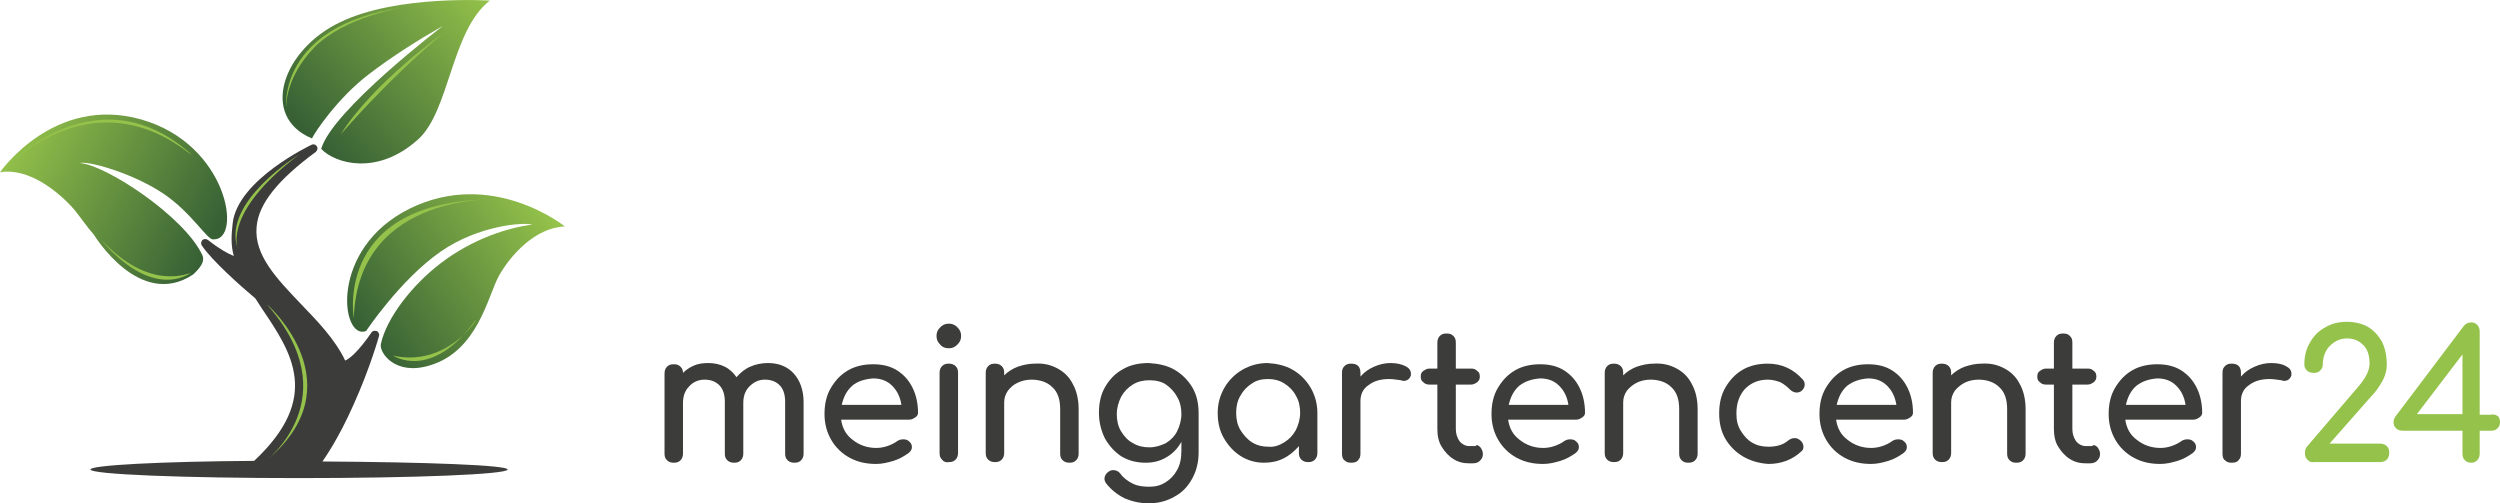 <?xml version="1.0" encoding="utf-8"?>
<!-- Generator: Adobe Illustrator 22.0.1, SVG Export Plug-In . SVG Version: 6.00 Build 0)  -->
<svg version="1.1" id="Ebene_1" xmlns="http://www.w3.org/2000/svg" xmlns:xlink="http://www.w3.org/1999/xlink" x="0px" y="0px"
	 viewBox="0 0 406.3 81.8" style="enable-background:new 0 0 406.3 81.8;" xml:space="preserve">
<style type="text/css">
	.st0{fill:#3C3C3B;}
	.st1{fill:#94C24A;}
	.st2{fill:url(#SVGID_1_);}
	.st3{fill:url(#SVGID_2_);}
	.st4{fill:url(#SVGID_3_);}
</style>
<path class="st0" d="M52.4,75c0.4-0.6,2.5-3.5,5-9.1c2.8-6.2,4.2-11.3,4.2-11.3c0.1-0.3-0.1-0.7-0.4-0.8c-0.3-0.1-0.7,0-0.8,0.2
	c-2.2,3.2-3.6,4.3-4.3,4.6c-1.6-3.4-4.5-6.4-7.2-9.2c-3.9-4.1-7.6-7.9-7.2-12.5c0.3-3.8,3.5-7.7,9.6-12.2c0,0,0.5-0.4,0.2-0.9
	c-0.3-0.5-0.8-0.3-0.8-0.3s-12.2,5.7-12.9,12.9c-0.2,1.8-0.3,3.5,0.2,5.2c-1-0.4-2.3-1.1-4.2-2.6c-0.3-0.2-0.6-0.2-0.9,0
	c-0.2,0.2-0.3,0.6-0.1,0.9c1.6,2.4,6.2,6.5,8.7,8.6c0.4,0.6,0.7,1.1,1.1,1.7c4.8,7.1,9.7,14.4-1.3,24.7c-15.2,0.1-26.6,0.7-26.6,1.4
	c0,0.8,15.2,1.4,33.9,1.4s33.9-0.6,33.9-1.4C82.5,75.6,69.3,75.1,52.4,75z"/>
<g>
	<path class="st0" d="M129,60.7c1,1.1,1.6,2.7,1.6,4.6v8.4c0,0.4-0.1,0.8-0.4,1.1s-0.6,0.4-1.1,0.4c-0.4,0-0.8-0.1-1.1-0.4
		s-0.4-0.6-0.4-1.1v-8.4c0-1.2-0.3-2.1-0.9-2.7s-1.4-0.9-2.4-0.9c-1,0-1.8,0.4-2.5,1.1c-0.7,0.7-1,1.6-1,2.7v8.2
		c0,0.4-0.1,0.8-0.4,1.1c-0.3,0.3-0.6,0.4-1.1,0.4c-0.4,0-0.8-0.1-1.1-0.4c-0.3-0.3-0.4-0.6-0.4-1.1v-8.4c0-1.2-0.3-2.1-0.9-2.7
		c-0.6-0.6-1.4-0.9-2.4-0.9c-1,0-1.9,0.4-2.5,1.1c-0.7,0.7-1,1.6-1,2.7v8.2c0,0.4-0.1,0.8-0.4,1.1c-0.3,0.3-0.6,0.4-1.1,0.4
		c-0.4,0-0.8-0.1-1.1-0.4s-0.4-0.6-0.4-1.1v-13c0-0.4,0.1-0.8,0.4-1.1s0.6-0.4,1.1-0.4s0.8,0.1,1.1,0.4s0.4,0.6,0.4,1
		c0.5-0.5,1.1-0.9,1.8-1.2c0.7-0.3,1.5-0.4,2.3-0.4c1,0,1.9,0.2,2.7,0.6s1.4,1,1.9,1.7c0.6-0.7,1.3-1.3,2.2-1.7
		c0.9-0.4,1.9-0.6,2.9-0.6C126.6,59,128,59.6,129,60.7z"/>
	<path class="st0" d="M148.8,67.8c-0.3,0.2-0.6,0.4-1,0.4h-11.1c0.2,1.4,0.8,2.5,1.9,3.3c1,0.8,2.3,1.3,3.8,1.3
		c0.6,0,1.2-0.1,1.8-0.3c0.6-0.2,1.2-0.5,1.6-0.8c0.3-0.2,0.6-0.3,1-0.3c0.4,0,0.7,0.1,0.9,0.3c0.4,0.3,0.5,0.6,0.5,1
		c0,0.4-0.2,0.6-0.5,0.9c-0.7,0.5-1.5,1-2.5,1.3c-1,0.3-1.9,0.5-2.8,0.5c-1.6,0-3-0.3-4.3-1c-1.3-0.7-2.3-1.7-3-2.9
		c-0.7-1.2-1.1-2.6-1.1-4.2s0.3-3,1-4.2c0.7-1.2,1.6-2.2,2.8-2.9c1.2-0.7,2.6-1,4.1-1c1.5,0,2.8,0.3,3.9,1c1.1,0.7,1.9,1.6,2.5,2.8
		c0.6,1.2,0.9,2.6,0.9,4.1C149.2,67.3,149.1,67.6,148.8,67.8z M138.5,62.7c-0.9,0.8-1.4,1.8-1.7,3.1h9.7c-0.2-1.3-0.7-2.3-1.5-3.1
		c-0.8-0.8-1.8-1.2-3.1-1.2C140.5,61.6,139.3,62,138.5,62.7z"/>
	<path class="st0" d="M152.8,56c-0.4-0.4-0.6-0.8-0.6-1.4s0.2-1,0.6-1.4c0.4-0.4,0.8-0.6,1.4-0.6s1,0.2,1.4,0.6
		c0.4,0.4,0.6,0.8,0.6,1.4s-0.2,1-0.6,1.4c-0.4,0.4-0.8,0.6-1.4,0.6S153.1,56.4,152.8,56z M153.1,74.7c-0.3-0.3-0.4-0.6-0.4-1.1v-13
		c0-0.4,0.1-0.8,0.4-1.1c0.3-0.3,0.6-0.4,1.1-0.4c0.4,0,0.8,0.1,1.1,0.4c0.3,0.3,0.4,0.6,0.4,1.1v13c0,0.4-0.1,0.8-0.4,1.1
		c-0.3,0.3-0.6,0.4-1.1,0.4C153.7,75.2,153.3,75,153.1,74.7z"/>
	<path class="st0" d="M171.9,59.9c1.1,0.6,1.9,1.4,2.5,2.6c0.6,1.1,0.9,2.5,0.9,4v7.2c0,0.4-0.1,0.8-0.4,1.1
		c-0.3,0.3-0.6,0.4-1.1,0.4c-0.4,0-0.8-0.1-1.1-0.4c-0.3-0.3-0.4-0.6-0.4-1.1v-7.2c0-1.6-0.4-2.8-1.3-3.6c-0.8-0.8-2-1.2-3.4-1.2
		c-0.8,0-1.6,0.2-2.2,0.5c-0.7,0.3-1.2,0.8-1.6,1.3c-0.4,0.6-0.6,1.2-0.6,1.9v8.2c0,0.4-0.1,0.8-0.4,1.1c-0.3,0.3-0.6,0.4-1.1,0.4
		c-0.4,0-0.8-0.1-1.1-0.4s-0.4-0.6-0.4-1.1v-13c0-0.4,0.1-0.8,0.4-1.1s0.6-0.4,1.1-0.4c0.4,0,0.8,0.1,1.1,0.4
		c0.3,0.3,0.4,0.6,0.4,1.1V61c0.6-0.6,1.4-1.1,2.2-1.4c0.9-0.3,1.8-0.5,2.7-0.5C169.6,59,170.8,59.3,171.9,59.9z"/>
	<path class="st0" d="M190.9,60.1c1.2,0.7,2.2,1.7,2.9,2.9c0.7,1.2,1,2.6,1,4.2v6.3c0,1.5-0.3,2.9-1,4.2c-0.7,1.3-1.6,2.3-2.9,3
		c-1.2,0.7-2.6,1.1-4.2,1.1c-1.4,0-2.7-0.3-3.9-0.8c-1.2-0.6-2.2-1.4-3-2.4c-0.2-0.3-0.3-0.5-0.3-0.8c0-0.4,0.2-0.8,0.6-1.1
		c0.3-0.2,0.5-0.3,0.8-0.3c0.5,0,0.9,0.2,1.2,0.6c0.5,0.7,1.2,1.2,2,1.6c0.8,0.4,1.7,0.5,2.7,0.5c1,0,1.8-0.2,2.6-0.7
		c0.8-0.5,1.4-1.1,1.9-2c0.5-0.9,0.7-1.9,0.7-3.2v-1.4c-0.6,1.1-1.4,1.9-2.4,2.5c-1,0.6-2.1,0.9-3.4,0.9c-1.4,0-2.7-0.3-3.9-1
		c-1.1-0.7-2-1.7-2.7-2.9c-0.6-1.2-1-2.6-1-4.2c0-1.6,0.3-3,1-4.2c0.7-1.2,1.6-2.2,2.9-2.9c1.2-0.7,2.6-1,4.2-1
		C188.3,59.1,189.7,59.4,190.9,60.1z M189.5,72c0.8-0.5,1.4-1.1,1.8-1.9c0.4-0.8,0.7-1.8,0.7-2.8s-0.2-2-0.7-2.8
		c-0.4-0.8-1.1-1.5-1.8-2s-1.7-0.7-2.7-0.7s-1.9,0.2-2.7,0.7s-1.4,1.1-1.9,2c-0.4,0.8-0.7,1.8-0.7,2.8s0.2,2,0.7,2.8
		s1.1,1.5,1.9,1.9c0.8,0.5,1.7,0.7,2.7,0.7S188.7,72.4,189.5,72z"/>
	<path class="st0" d="M210.1,60.1c1.2,0.7,2.2,1.7,2.9,2.9c0.7,1.2,1.1,2.6,1.1,4.1v6.5c0,0.4-0.1,0.8-0.4,1.1
		c-0.3,0.3-0.6,0.4-1.1,0.4c-0.4,0-0.8-0.1-1.1-0.4c-0.3-0.3-0.4-0.6-0.4-1.1v-1.1c-0.7,0.8-1.5,1.5-2.5,2c-1,0.5-2,0.7-3.2,0.7
		c-1.4,0-2.7-0.4-3.8-1.1c-1.1-0.7-2-1.7-2.7-2.9c-0.7-1.2-1-2.6-1-4.1c0-1.5,0.4-2.9,1.1-4.1c0.7-1.2,1.7-2.2,2.9-2.9
		c1.2-0.7,2.6-1.1,4.1-1.1C207.5,59.1,208.9,59.4,210.1,60.1z M208.7,71.9c0.8-0.5,1.4-1.1,1.9-2c0.4-0.8,0.7-1.8,0.7-2.8
		s-0.2-2-0.7-2.8c-0.4-0.8-1.1-1.5-1.9-2c-0.8-0.5-1.7-0.7-2.6-0.7c-1,0-1.9,0.2-2.6,0.7c-0.8,0.5-1.4,1.1-1.9,2
		c-0.5,0.8-0.7,1.8-0.7,2.8s0.2,2,0.7,2.8s1.1,1.5,1.9,2c0.8,0.5,1.7,0.7,2.6,0.7C207,72.7,207.9,72.4,208.7,71.9z"/>
	<path class="st0" d="M228.4,59.5c0.6,0.3,0.9,0.7,0.9,1.2c0,0.1,0,0.2,0,0.3c-0.2,0.6-0.6,0.9-1.2,0.9c-0.1,0-0.2,0-0.4-0.1
		c-0.8-0.1-1.4-0.2-1.9-0.2c-1.4,0-2.5,0.3-3.4,1c-0.9,0.6-1.3,1.5-1.3,2.6v8.5c0,0.5-0.1,0.8-0.4,1.1c-0.2,0.3-0.6,0.4-1.1,0.4
		c-0.5,0-0.8-0.1-1.1-0.4c-0.3-0.2-0.4-0.6-0.4-1.1V60.6c0-0.5,0.1-0.8,0.4-1.1c0.3-0.3,0.6-0.4,1.1-0.4c1,0,1.5,0.5,1.5,1.5v0.6
		c0.6-0.7,1.3-1.2,2.2-1.6c0.9-0.4,1.8-0.6,2.7-0.6C227,59,227.8,59.2,228.4,59.5z"/>
	<path class="st0" d="M240.6,72.7c0.2,0.3,0.4,0.6,0.4,1.1s-0.2,0.8-0.5,1.1c-0.3,0.3-0.7,0.4-1.2,0.4h-0.5c-1,0-1.8-0.2-2.6-0.7
		c-0.8-0.5-1.4-1.2-1.9-2s-0.7-1.8-0.7-2.9v-7.2h-1.3c-0.4,0-0.7-0.1-1-0.4c-0.3-0.2-0.4-0.5-0.4-0.9c0-0.4,0.1-0.7,0.4-0.9
		c0.3-0.2,0.6-0.4,1-0.4h1.3v-4.2c0-0.4,0.1-0.8,0.4-1.1c0.3-0.3,0.6-0.4,1.1-0.4s0.8,0.1,1.1,0.4c0.3,0.3,0.4,0.6,0.4,1.1v4.2h2.5
		c0.4,0,0.7,0.1,1,0.4c0.3,0.2,0.4,0.5,0.4,0.9c0,0.4-0.1,0.6-0.4,0.9c-0.3,0.2-0.6,0.4-1,0.4h-2.5v7.2c0,0.8,0.2,1.4,0.6,2
		c0.4,0.5,1,0.8,1.6,0.8h1C240,72.2,240.3,72.4,240.6,72.7z"/>
	<path class="st0" d="M257.2,67.8c-0.3,0.2-0.6,0.4-1,0.4h-11.1c0.2,1.4,0.8,2.5,1.9,3.3c1,0.8,2.3,1.3,3.8,1.3
		c0.6,0,1.2-0.1,1.8-0.3c0.6-0.2,1.2-0.5,1.6-0.8c0.3-0.2,0.6-0.3,1-0.3s0.7,0.1,0.9,0.3c0.4,0.3,0.5,0.6,0.5,1
		c0,0.4-0.2,0.6-0.5,0.9c-0.7,0.5-1.5,1-2.5,1.3c-1,0.3-1.9,0.5-2.8,0.5c-1.6,0-3-0.3-4.3-1c-1.3-0.7-2.3-1.7-3-2.9
		c-0.7-1.2-1.1-2.6-1.1-4.2s0.3-3,1-4.2c0.7-1.2,1.6-2.2,2.8-2.9c1.2-0.7,2.6-1,4.1-1c1.5,0,2.8,0.3,3.9,1c1.1,0.7,1.9,1.6,2.5,2.8
		c0.6,1.2,0.9,2.6,0.9,4.1C257.6,67.3,257.5,67.6,257.2,67.8z M246.9,62.7c-0.9,0.8-1.4,1.8-1.7,3.1h9.7c-0.2-1.3-0.7-2.3-1.5-3.1
		c-0.8-0.8-1.8-1.2-3.1-1.2C248.9,61.6,247.8,62,246.9,62.7z"/>
	<path class="st0" d="M272.5,59.9c1.1,0.6,1.9,1.4,2.5,2.6c0.6,1.1,0.9,2.5,0.9,4v7.2c0,0.4-0.1,0.8-0.4,1.1
		c-0.3,0.3-0.6,0.4-1.1,0.4s-0.8-0.1-1.1-0.4c-0.3-0.3-0.4-0.6-0.4-1.1v-7.2c0-1.6-0.4-2.8-1.3-3.6c-0.8-0.8-2-1.2-3.4-1.2
		c-0.8,0-1.6,0.2-2.2,0.5s-1.2,0.8-1.6,1.3c-0.4,0.6-0.6,1.2-0.6,1.9v8.2c0,0.4-0.1,0.8-0.4,1.1c-0.3,0.3-0.6,0.4-1.1,0.4
		c-0.4,0-0.8-0.1-1.1-0.4s-0.4-0.6-0.4-1.1v-13c0-0.4,0.1-0.8,0.4-1.1s0.6-0.4,1.1-0.4c0.4,0,0.8,0.1,1.1,0.4
		c0.3,0.3,0.4,0.6,0.4,1.1V61c0.6-0.6,1.4-1.1,2.2-1.4c0.9-0.3,1.8-0.5,2.7-0.5C270.2,59,271.4,59.3,272.5,59.9z"/>
	<path class="st0" d="M283.3,74.2c-1.2-0.7-2.2-1.7-2.9-2.9c-0.7-1.2-1-2.6-1-4.1c0-1.6,0.3-3,1-4.2c0.7-1.2,1.6-2.2,2.8-2.9
		c1.2-0.7,2.6-1,4.1-1c2.3,0,4.2,0.9,5.7,2.6c0.2,0.2,0.3,0.5,0.3,0.8c0,0.4-0.2,0.8-0.6,1.1c-0.2,0.1-0.4,0.2-0.7,0.2
		c-0.4,0-0.8-0.2-1.1-0.5c-0.5-0.5-1-0.9-1.6-1.2c-0.6-0.2-1.2-0.4-2-0.4c-1.5,0-2.7,0.5-3.7,1.5c-0.9,1-1.4,2.3-1.4,4
		c0,1.1,0.2,2,0.7,2.8s1.1,1.5,1.8,1.9c0.8,0.5,1.7,0.7,2.7,0.7c1.3,0,2.4-0.3,3.2-1c0.4-0.3,0.7-0.4,1.1-0.4c0.3,0,0.5,0.1,0.8,0.3
		c0.4,0.3,0.6,0.7,0.6,1.1c0,0.3-0.1,0.6-0.4,0.8c-1.4,1.3-3.2,2-5.3,2C285.9,75.3,284.5,74.9,283.3,74.2z"/>
	<path class="st0" d="M310.5,67.8c-0.3,0.2-0.6,0.4-1,0.4h-11.1c0.2,1.4,0.8,2.5,1.9,3.3c1,0.8,2.3,1.3,3.8,1.3
		c0.6,0,1.2-0.1,1.8-0.3c0.6-0.2,1.2-0.5,1.6-0.8c0.3-0.2,0.6-0.3,1-0.3s0.7,0.1,0.9,0.3c0.4,0.3,0.5,0.6,0.5,1
		c0,0.4-0.2,0.6-0.5,0.9c-0.7,0.5-1.5,1-2.5,1.3c-1,0.3-1.9,0.5-2.8,0.5c-1.6,0-3-0.3-4.3-1c-1.3-0.7-2.3-1.7-3-2.9
		c-0.7-1.2-1.1-2.6-1.1-4.2s0.3-3,1-4.2c0.7-1.2,1.6-2.2,2.8-2.9c1.2-0.7,2.6-1,4.1-1c1.5,0,2.8,0.3,3.9,1c1.1,0.7,1.9,1.6,2.5,2.8
		c0.6,1.2,0.9,2.6,0.9,4.1C310.9,67.3,310.8,67.6,310.5,67.8z M300.2,62.7c-0.9,0.8-1.4,1.8-1.7,3.1h9.7c-0.2-1.3-0.7-2.3-1.5-3.1
		c-0.8-0.8-1.8-1.2-3.1-1.2C302.2,61.6,301.1,62,300.2,62.7z"/>
	<path class="st0" d="M325.8,59.9c1.1,0.6,1.9,1.4,2.5,2.6c0.6,1.1,0.9,2.5,0.9,4v7.2c0,0.4-0.1,0.8-0.4,1.1
		c-0.3,0.3-0.6,0.4-1.1,0.4s-0.8-0.1-1.1-0.4c-0.3-0.3-0.4-0.6-0.4-1.1v-7.2c0-1.6-0.4-2.8-1.3-3.6c-0.8-0.8-2-1.2-3.4-1.2
		c-0.8,0-1.6,0.2-2.2,0.5s-1.2,0.8-1.6,1.3c-0.4,0.6-0.6,1.2-0.6,1.9v8.2c0,0.4-0.1,0.8-0.4,1.1c-0.3,0.3-0.6,0.4-1.1,0.4
		c-0.4,0-0.8-0.1-1.1-0.4s-0.4-0.6-0.4-1.1v-13c0-0.4,0.1-0.8,0.4-1.1s0.6-0.4,1.1-0.4c0.4,0,0.8,0.1,1.1,0.4
		c0.3,0.3,0.4,0.6,0.4,1.1V61c0.6-0.6,1.4-1.1,2.2-1.4c0.9-0.3,1.8-0.5,2.7-0.5C323.5,59,324.7,59.3,325.8,59.9z"/>
	<path class="st0" d="M340.9,72.7c0.2,0.3,0.4,0.6,0.4,1.1s-0.2,0.8-0.5,1.1c-0.3,0.3-0.7,0.4-1.2,0.4H339c-1,0-1.8-0.2-2.6-0.7
		c-0.8-0.5-1.4-1.2-1.9-2s-0.7-1.8-0.7-2.9v-7.2h-1.3c-0.4,0-0.7-0.1-1-0.4c-0.3-0.2-0.4-0.5-0.4-0.9c0-0.4,0.1-0.7,0.4-0.9
		c0.3-0.2,0.6-0.4,1-0.4h1.3v-4.2c0-0.4,0.1-0.8,0.4-1.1c0.3-0.3,0.6-0.4,1.1-0.4s0.8,0.1,1.1,0.4c0.3,0.3,0.4,0.6,0.4,1.1v4.2h2.5
		c0.4,0,0.7,0.1,1,0.4c0.3,0.2,0.4,0.5,0.4,0.9c0,0.4-0.1,0.6-0.4,0.9c-0.3,0.2-0.6,0.4-1,0.4h-2.5v7.2c0,0.8,0.2,1.4,0.6,2
		c0.4,0.5,1,0.8,1.6,0.8h1C340.3,72.2,340.6,72.4,340.9,72.7z"/>
	<path class="st0" d="M357.5,67.8c-0.3,0.2-0.6,0.4-1,0.4h-11.1c0.2,1.4,0.8,2.5,1.9,3.3c1,0.8,2.3,1.3,3.8,1.3
		c0.6,0,1.2-0.1,1.8-0.3c0.6-0.2,1.2-0.5,1.6-0.8c0.3-0.2,0.6-0.3,1-0.3s0.7,0.1,0.9,0.3c0.4,0.3,0.5,0.6,0.5,1
		c0,0.4-0.2,0.6-0.5,0.9c-0.7,0.5-1.5,1-2.5,1.3c-1,0.3-1.9,0.5-2.8,0.5c-1.6,0-3-0.3-4.3-1c-1.3-0.7-2.3-1.7-3-2.9
		c-0.7-1.2-1.1-2.6-1.1-4.2s0.3-3,1-4.2c0.7-1.2,1.6-2.2,2.8-2.9c1.2-0.7,2.6-1,4.1-1c1.5,0,2.8,0.3,3.9,1c1.1,0.7,1.9,1.6,2.5,2.8
		c0.6,1.2,0.9,2.6,0.9,4.1C357.9,67.3,357.8,67.6,357.5,67.8z M347.2,62.7c-0.9,0.8-1.4,1.8-1.7,3.1h9.7c-0.2-1.3-0.7-2.3-1.5-3.1
		c-0.8-0.8-1.8-1.2-3.1-1.2C349.2,61.6,348.1,62,347.2,62.7z"/>
	<path class="st0" d="M371.5,59.5c0.6,0.3,0.9,0.7,0.9,1.2c0,0.1,0,0.2,0,0.3c-0.2,0.6-0.6,0.9-1.2,0.9c-0.1,0-0.2,0-0.4-0.1
		c-0.8-0.1-1.4-0.2-1.9-0.2c-1.4,0-2.5,0.3-3.4,1c-0.9,0.6-1.3,1.5-1.3,2.6v8.5c0,0.5-0.1,0.8-0.4,1.1c-0.2,0.3-0.6,0.4-1.1,0.4
		c-0.5,0-0.8-0.1-1.1-0.4c-0.3-0.2-0.4-0.6-0.4-1.1V60.6c0-0.5,0.1-0.8,0.4-1.1c0.3-0.3,0.6-0.4,1.1-0.4c1,0,1.5,0.5,1.5,1.5v0.6
		c0.6-0.7,1.3-1.2,2.2-1.6c0.9-0.4,1.8-0.6,2.7-0.6C370.2,59,371,59.2,371.5,59.5z"/>
	<path class="st1" d="M375,74.7c-0.3-0.3-0.4-0.6-0.4-1.1c0-0.4,0.1-0.8,0.4-1.1l8.3-9.7c1.2-1.4,1.8-2.6,1.8-3.7c0-1.3-0.3-2.3-1-3
		s-1.5-1.1-2.7-1.1c-0.7,0-1.4,0.2-2,0.6c-0.6,0.4-1.1,0.9-1.4,1.5c-0.3,0.6-0.5,1.3-0.5,2.1c0,0.4-0.1,0.7-0.4,1
		c-0.3,0.3-0.6,0.4-1.1,0.4c-0.4,0-0.8-0.1-1.1-0.4c-0.3-0.3-0.4-0.6-0.4-1c0-1.3,0.3-2.5,0.9-3.5c0.6-1.1,1.4-1.9,2.5-2.5
		c1-0.6,2.2-0.9,3.5-0.9c1.3,0,2.5,0.3,3.4,0.8c1,0.6,1.7,1.4,2.3,2.4c0.5,1,0.8,2.3,0.8,3.7c0,0.9-0.2,1.8-0.7,2.7
		c-0.5,0.9-1.1,1.8-1.9,2.6l-6.7,7.6h8.2c0.4,0,0.8,0.1,1.1,0.4c0.3,0.3,0.4,0.6,0.4,1.1c0,0.4-0.1,0.8-0.4,1.1
		c-0.3,0.3-0.7,0.4-1.1,0.4h-10.8C375.6,75.2,375.3,75,375,74.7z"/>
	<path class="st1" d="M405.9,67.6c0.3,0.2,0.4,0.6,0.4,1c0,0.4-0.1,0.7-0.4,1c-0.3,0.3-0.6,0.4-1.1,0.4H403v3.7
		c0,0.4-0.1,0.8-0.4,1.1c-0.3,0.3-0.6,0.4-1,0.4c-0.4,0-0.7-0.1-1-0.4c-0.3-0.3-0.4-0.6-0.4-1.1V70h-9.7c-0.4,0-0.8-0.1-1.1-0.4
		c-0.3-0.3-0.4-0.6-0.4-1c0-0.3,0.1-0.6,0.3-0.9L400.4,53c0.3-0.4,0.7-0.6,1.2-0.6c0.4,0,0.7,0.1,1,0.4c0.3,0.3,0.4,0.7,0.4,1.1
		v13.5h1.8C405.2,67.3,405.6,67.4,405.9,67.6z M400.2,67.3v-9.7l-7.4,9.7H400.2z"/>
</g>
<g>
	<linearGradient id="SVGID_1_" gradientUnits="userSpaceOnUse" x1="51.065" y1="22.512" x2="77.399" y2="-2.516">
		<stop  offset="0" style="stop-color:#376135"/>
		<stop  offset="1" style="stop-color:#94C24A"/>
	</linearGradient>
	<path class="st2" d="M79.6,0.1C73.3,5,73.1,18.1,67.9,22.7c-6.6,5.9-13.4,3.9-15.7,1.5C54,17.9,72,4.2,72,4.2
		c-3.7,2.1-8.2,4.9-12.1,7.9c-5.1,3.9-8.8,9.5-9.2,10.4C42.1,18.9,46,8,55.3,3.6C64.6-0.9,79.7,0.1,79.6,0.1
		C79.7,0.1,79.7,0.1,79.6,0.1"/>
	<g>
		<g>
			<path class="st0" d="M52.3,75.4"/>
			<path class="st1" d="M48.5,25.2c0,0-12.4,7.6-9.9,15.1C38.7,40.4,36.1,34.6,48.5,25.2z"/>
			<path class="st1" d="M43.1,75c0,0,13.7-10.3,0.3-25.5C43.4,49.4,58.3,62.6,43.1,75z"/>
		</g>
		<g>
			<g>
				<path class="st1" d="M72,5.4c0,0-11.4,8.1-16.6,16.4C55.3,22,62,13.9,72,5.4z"/>
			</g>
			<g>
				<linearGradient id="SVGID_2_" gradientUnits="userSpaceOnUse" x1="34.585" y1="38.327" x2="2.81" y2="21.351">
					<stop  offset="0" style="stop-color:#376135"/>
					<stop  offset="1" style="stop-color:#94C24A"/>
				</linearGradient>
				<path class="st3" d="M22.9,19.4C8.7,15.4,0,28,0,28c4.6-0.8,9.5,3.1,12.1,6.1c0.9,1.1,1.9,2.6,3.2,4.1l0,0
					c0,0,7.4,12.2,16.1,6.4c1.3-1.2,1.9-2.2,1.5-3.1c-2.9-6.3-15.7-14.7-19.9-15c1.1-0.4,8.4,1.5,13.6,5c4.6,3.1,7.2,7.7,8.1,7.4
					C39.4,39.1,37.1,23.4,22.9,19.4z"/>
				<path class="st1" d="M2.4,25.9c0,0,14-14,28.7-0.8C30.7,25.3,18.6,12.8,2.4,25.9z"/>
				<path class="st1" d="M16.5,39c0,0,7.3,9.6,14.5,5.4C30.7,44.3,24.4,47.5,16.5,39z"/>
			</g>
			<g>
				<linearGradient id="SVGID_3_" gradientUnits="userSpaceOnUse" x1="58.865" y1="53.464" x2="88.028" y2="32.788">
					<stop  offset="0" style="stop-color:#376135"/>
					<stop  offset="1" style="stop-color:#94C24A"/>
				</linearGradient>
				<path class="st4" d="M59.5,53.8c0,0,5.5-8.3,12.1-12.9c6.2-4.3,13.5-4.8,14.9-4.4c-3.9,0.5-9.7,2.3-14.9,6.3
					c-4.6,3.5-8.8,8.9-9.7,13.1c-0.3,1.4,2.3,5.2,7.9,3.5c7.9-2.3,9.5-11.4,11.3-14.6c1.8-3.2,5.8-7.8,10.7-8c0,0-11.8-9.5-25.2-2.9
					C53.4,40.4,55.4,55.4,59.5,53.8z"/>
				<path class="st1" d="M57.5,51.7c0,0-3.5-19.7,23.9-19.3C81.6,32.4,58.2,30.9,57.5,51.7z"/>
				<path class="st1" d="M63.9,57.8c0,0,6.2,4.2,13.4-5.8C77.6,52,72.4,59.7,63.9,57.8z"/>
			</g>
		</g>
	</g>
	<path class="st1" d="M46.5,17.6c0,0-1.5-13.4,19-16.4c0,0-9.5,1.5-14.4,6.5S46.5,17.6,46.5,17.6z"/>
</g>
</svg>
